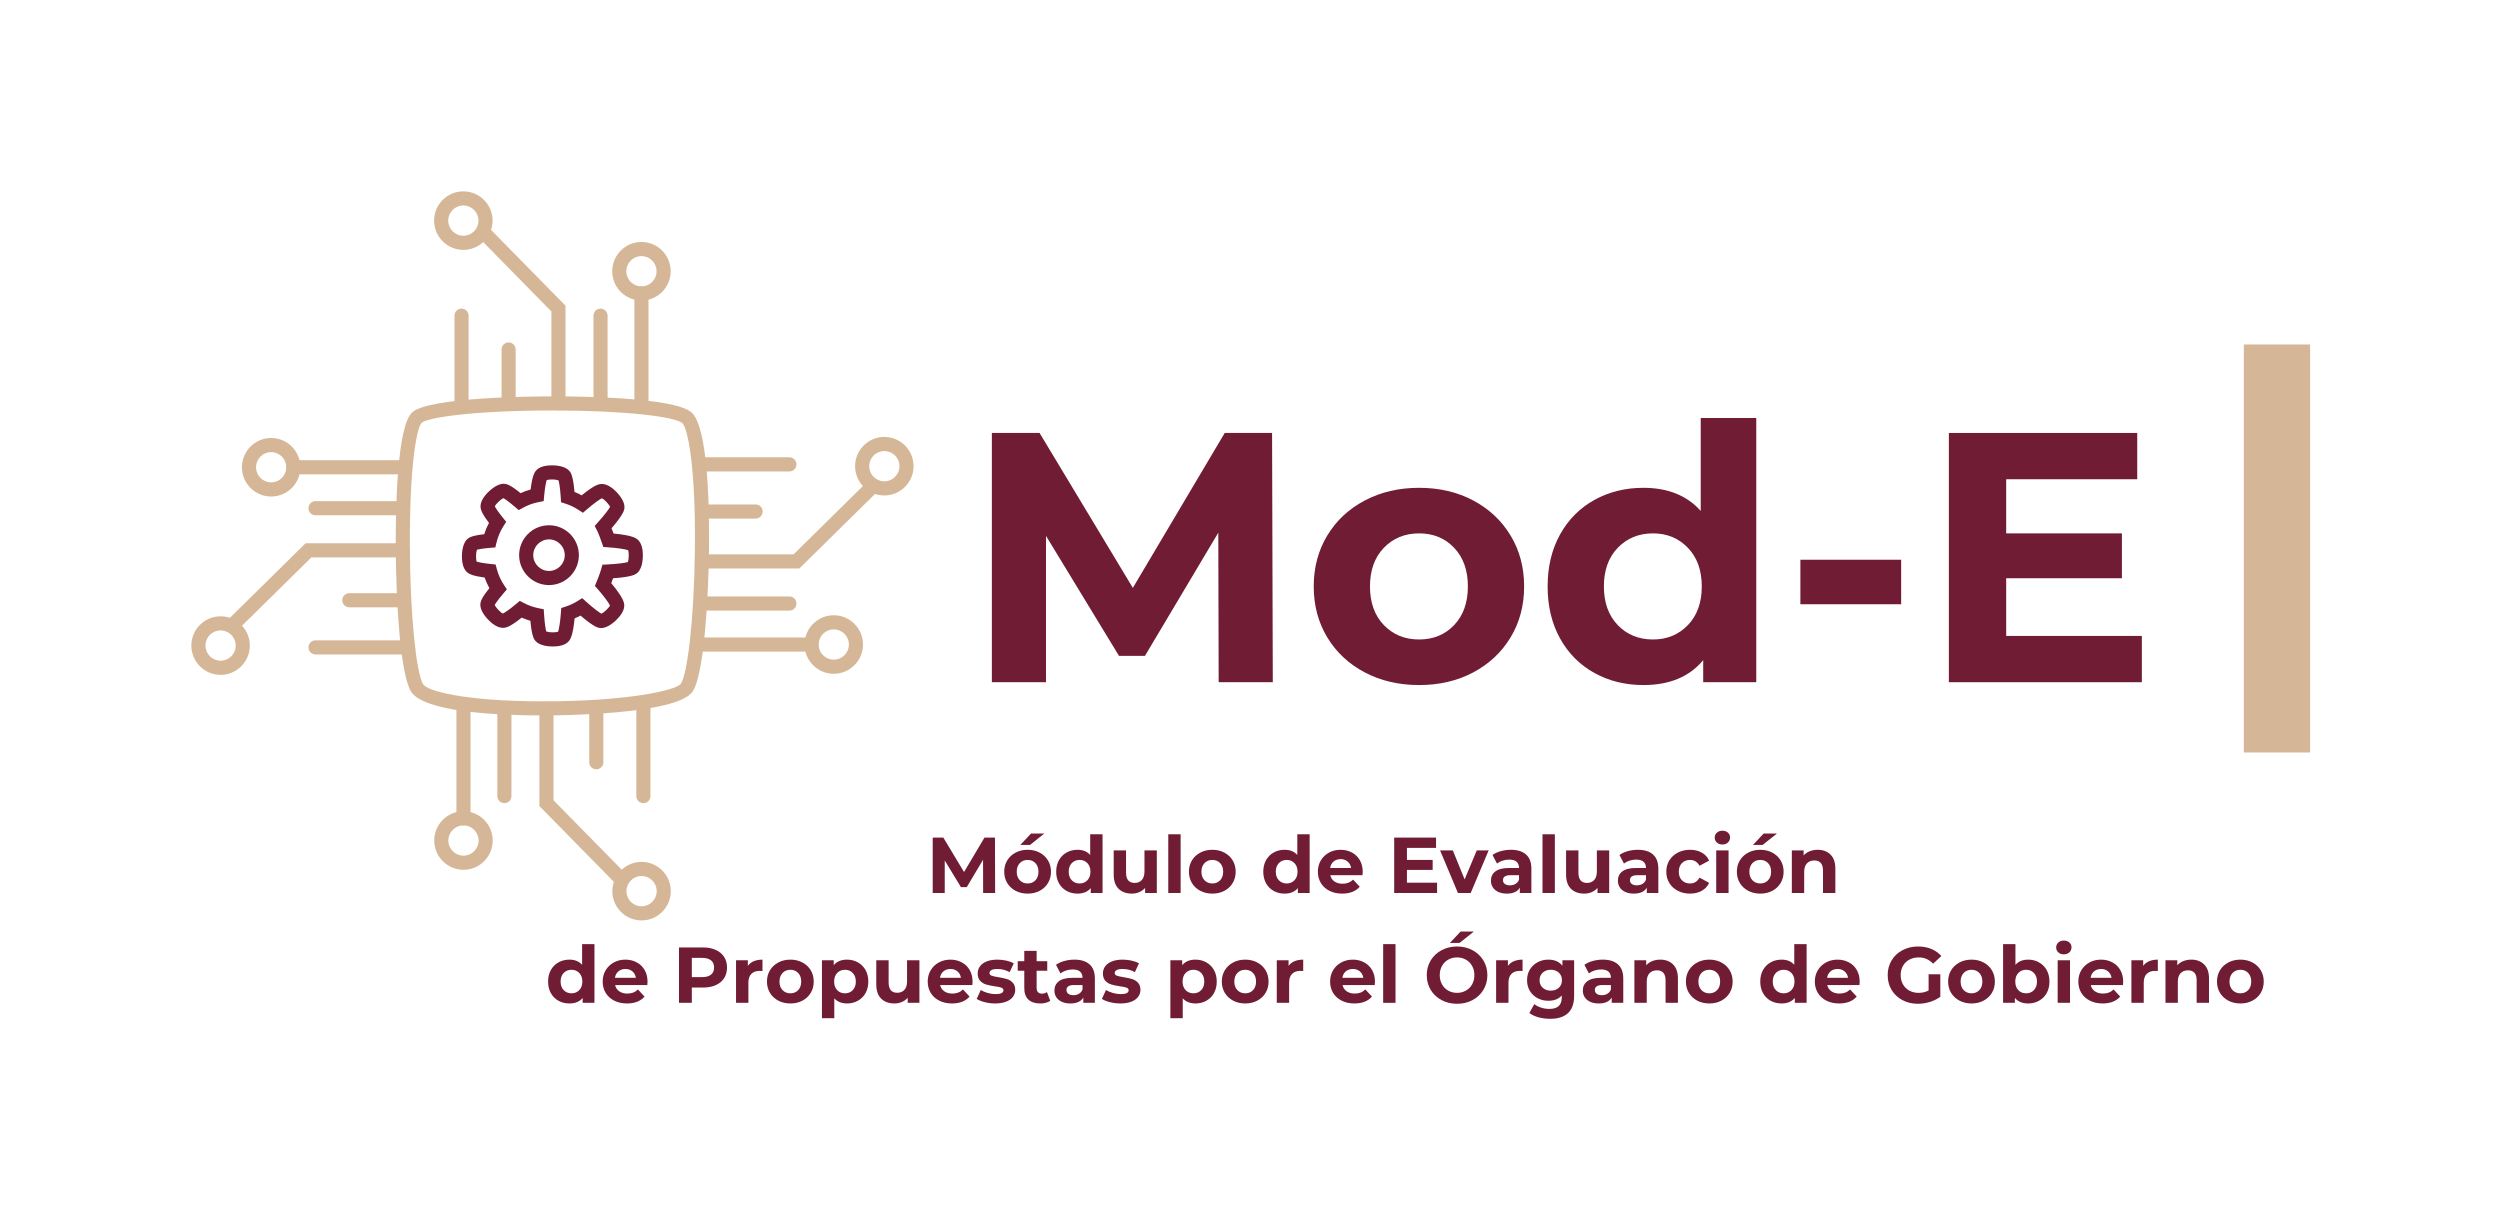<svg xmlns="http://www.w3.org/2000/svg" xmlns:xlink="http://www.w3.org/1999/xlink" width="1320" zoomAndPan="magnify" viewBox="0 0 990 480" height="640" preserveAspectRatio="xMidYMid meet" version="1.0"><defs><g/><clipPath id="ffb6f5d7cc"><path d="M 338 173 L 361.895 173 L 361.895 197 L 338 197 Z M 338 173 " clip-rule="nonzero"/></clipPath><clipPath id="b52943fcb0"><path d="M 171 75.723 L 196 75.723 L 196 99 L 171 99 Z M 171 75.723 " clip-rule="nonzero"/></clipPath><clipPath id="702493f44f"><path d="M 75.656 244 L 99 244 L 99 268 L 75.656 268 Z M 75.656 244 " clip-rule="nonzero"/></clipPath><clipPath id="98f2c3aa76"><path d="M 242 341 L 266 341 L 266 364.422 L 242 364.422 Z M 242 341 " clip-rule="nonzero"/></clipPath><clipPath id="6fb71e5467"><path d="M 888.559 136.398 L 914.805 136.398 L 914.805 297.973 L 888.559 297.973 Z M 888.559 136.398 " clip-rule="nonzero"/></clipPath></defs><path fill="#d5b797" d="M 215.316 283.324 C 197.746 283.324 167.547 282.078 162.695 273.727 C 158.488 266.48 156.844 238.711 156.719 217.133 C 156.633 202.789 157.098 168.836 163.238 163.285 C 169.906 157.262 210.961 156.957 219.125 156.957 C 230.176 156.957 266.781 157.406 273.727 163.215 C 280.34 168.746 280.973 199.918 280.758 218.012 C 280.551 235.559 278.949 267.078 274.234 273.91 C 267.914 283.062 220.68 283.324 215.316 283.324 Z M 219.125 162.555 C 186.891 162.555 169.23 165.41 166.984 167.438 C 165.07 169.238 162.105 184.344 162.309 217.215 C 162.465 242.977 164.711 266.059 167.527 270.91 C 169.059 273.547 183.387 277.727 215.316 277.727 C 247.18 277.727 267.66 273.586 269.637 270.727 C 272.094 267.164 274.836 246.445 275.172 217.941 C 275.559 184.59 272.293 169.305 270.145 167.508 C 267.27 165.109 248.41 162.555 219.125 162.555 Z M 219.125 162.555 " fill-opacity="1" fill-rule="nonzero"/><path fill="#d5b797" d="M 312.602 241.801 L 277.996 241.801 C 276.449 241.801 275.199 240.551 275.199 239.004 C 275.199 237.457 276.449 236.203 277.996 236.203 L 312.602 236.203 C 314.145 236.203 315.398 237.457 315.398 239.004 C 315.395 240.551 314.145 241.801 312.602 241.801 Z M 312.602 241.801 " fill-opacity="1" fill-rule="nonzero"/><path fill="#d5b797" d="M 312.602 186.688 L 277.996 186.688 C 276.449 186.688 275.199 185.434 275.199 183.887 C 275.199 182.344 276.449 181.09 277.996 181.09 L 312.602 181.09 C 314.145 181.09 315.398 182.344 315.398 183.887 C 315.395 185.434 314.145 186.688 312.602 186.688 Z M 312.602 186.688 " fill-opacity="1" fill-rule="nonzero"/><path fill="#d5b797" d="M 299.223 205.355 L 279.992 205.355 C 278.445 205.355 277.195 204.102 277.195 202.555 C 277.195 201.008 278.445 199.758 279.992 199.758 L 299.223 199.758 C 300.766 199.758 302.02 201.008 302.02 202.555 C 302.02 204.102 300.766 205.355 299.223 205.355 Z M 299.223 205.355 " fill-opacity="1" fill-rule="nonzero"/><path fill="#d5b797" d="M 316.543 225.121 L 277.996 225.121 C 276.449 225.121 275.199 223.871 275.199 222.324 C 275.199 220.777 276.449 219.527 277.996 219.527 L 314.254 219.527 L 342.98 191.227 C 344.082 190.145 345.852 190.156 346.934 191.258 C 348.016 192.359 348 194.133 346.902 195.215 Z M 316.543 225.121 " fill-opacity="1" fill-rule="nonzero"/><path fill="#d5b797" d="M 321.387 258.027 L 277.996 258.027 C 276.449 258.027 275.199 256.777 275.199 255.23 C 275.199 253.684 276.449 252.43 277.996 252.43 L 321.387 252.43 C 322.93 252.43 324.18 253.684 324.18 255.23 C 324.18 256.777 322.93 258.027 321.387 258.027 Z M 321.387 258.027 " fill-opacity="1" fill-rule="nonzero"/><path fill="#d5b797" d="M 330.168 266.82 C 323.785 266.82 318.59 261.621 318.59 255.23 C 318.59 248.84 323.785 243.637 330.168 243.637 C 336.551 243.637 341.746 248.84 341.746 255.23 C 341.746 261.621 336.551 266.82 330.168 266.82 Z M 330.168 249.234 C 326.867 249.234 324.18 251.926 324.18 255.23 C 324.18 258.535 326.867 261.227 330.168 261.227 C 333.473 261.227 336.156 258.535 336.156 255.23 C 336.156 251.926 333.473 249.234 330.168 249.234 Z M 330.168 249.234 " fill-opacity="1" fill-rule="nonzero"/><g clip-path="url(#ffb6f5d7cc)"><path fill="#d5b797" d="M 350.195 196.203 C 343.812 196.203 338.617 191.004 338.617 184.609 C 338.617 178.219 343.812 173.02 350.195 173.02 C 356.578 173.02 361.773 178.219 361.773 184.609 C 361.773 191.004 356.582 196.203 350.195 196.203 Z M 350.195 178.617 C 346.895 178.617 344.207 181.305 344.207 184.613 C 344.207 187.918 346.895 190.609 350.195 190.609 C 353.5 190.609 356.184 187.918 356.184 184.613 C 356.184 181.305 353.5 178.617 350.195 178.617 Z M 350.195 178.617 " fill-opacity="1" fill-rule="nonzero"/></g><path fill="#d5b797" d="M 237.809 162.453 C 236.266 162.453 235.012 161.199 235.012 159.652 L 235.012 125.004 C 235.012 123.457 236.266 122.203 237.809 122.203 C 239.352 122.203 240.602 123.457 240.602 125.004 L 240.602 159.652 C 240.602 161.199 239.352 162.453 237.809 162.453 Z M 237.809 162.453 " fill-opacity="1" fill-rule="nonzero"/><path fill="#d5b797" d="M 182.762 162.453 C 181.219 162.453 179.969 161.199 179.969 159.652 L 179.969 125.004 C 179.969 123.457 181.219 122.203 182.762 122.203 C 184.305 122.203 185.559 123.457 185.559 125.004 L 185.559 159.652 C 185.559 161.199 184.305 162.453 182.762 162.453 Z M 182.762 162.453 " fill-opacity="1" fill-rule="nonzero"/><path fill="#d5b797" d="M 201.406 160.453 C 199.863 160.453 198.613 159.203 198.613 157.656 L 198.613 138.398 C 198.613 136.855 199.863 135.602 201.406 135.602 C 202.949 135.602 204.203 136.855 204.203 138.398 L 204.203 157.656 C 204.203 159.199 202.949 160.453 201.406 160.453 Z M 201.406 160.453 " fill-opacity="1" fill-rule="nonzero"/><path fill="#d5b797" d="M 221.152 162.453 C 219.605 162.453 218.355 161.199 218.355 159.652 L 218.355 123.352 L 190.094 94.586 C 189.012 93.484 189.023 91.715 190.125 90.629 C 191.227 89.547 192.996 89.559 194.078 90.66 L 223.945 121.059 L 223.945 159.652 C 223.945 161.199 222.695 162.453 221.152 162.453 Z M 221.152 162.453 " fill-opacity="1" fill-rule="nonzero"/><path fill="#d5b797" d="M 254.016 162.453 C 252.473 162.453 251.219 161.199 251.219 159.652 L 251.219 116.207 C 251.219 114.664 252.473 113.41 254.016 113.41 C 255.559 113.41 256.809 114.664 256.809 116.207 L 256.809 159.652 C 256.809 161.199 255.559 162.453 254.016 162.453 Z M 254.016 162.453 " fill-opacity="1" fill-rule="nonzero"/><path fill="#d5b797" d="M 254.016 119.008 C 247.629 119.008 242.438 113.809 242.438 107.418 C 242.438 101.023 247.629 95.824 254.016 95.824 C 260.398 95.824 265.594 101.023 265.594 107.418 C 265.594 113.809 260.398 119.008 254.016 119.008 Z M 254.016 101.418 C 250.711 101.418 248.027 104.109 248.027 107.418 C 248.027 110.723 250.711 113.414 254.016 113.414 C 257.316 113.414 260.004 110.723 260.004 107.418 C 260.004 104.109 257.316 101.418 254.016 101.418 Z M 254.016 101.418 " fill-opacity="1" fill-rule="nonzero"/><g clip-path="url(#b52943fcb0)"><path fill="#d5b797" d="M 183.484 98.957 C 177.102 98.957 171.906 93.754 171.906 87.363 C 171.906 80.973 177.102 75.773 183.484 75.773 C 189.867 75.773 195.062 80.973 195.062 87.363 C 195.062 93.754 189.867 98.957 183.484 98.957 Z M 183.484 81.367 C 180.184 81.367 177.496 84.059 177.496 87.363 C 177.496 90.668 180.184 93.359 183.484 93.359 C 186.785 93.359 189.473 90.668 189.473 87.363 C 189.473 84.059 186.785 81.367 183.484 81.367 Z M 183.484 81.367 " fill-opacity="1" fill-rule="nonzero"/></g><path fill="#d5b797" d="M 159.555 204.055 L 124.945 204.055 C 123.402 204.055 122.152 202.801 122.152 201.258 C 122.152 199.711 123.402 198.457 124.945 198.457 L 159.555 198.457 C 161.098 198.457 162.348 199.711 162.348 201.258 C 162.348 202.801 161.098 204.055 159.555 204.055 Z M 159.555 204.055 " fill-opacity="1" fill-rule="nonzero"/><path fill="#d5b797" d="M 159.555 259.168 L 124.945 259.168 C 123.402 259.168 122.152 257.918 122.152 256.371 C 122.152 254.824 123.402 253.57 124.945 253.57 L 159.555 253.57 C 161.098 253.57 162.348 254.824 162.348 256.371 C 162.348 257.918 161.098 259.168 159.555 259.168 Z M 159.555 259.168 " fill-opacity="1" fill-rule="nonzero"/><path fill="#d5b797" d="M 157.559 240.5 L 138.324 240.5 C 136.781 240.5 135.531 239.25 135.531 237.703 C 135.531 236.156 136.781 234.906 138.324 234.906 L 157.559 234.906 C 159.102 234.906 160.352 236.156 160.352 237.703 C 160.352 239.25 159.102 240.5 157.559 240.5 Z M 157.559 240.5 " fill-opacity="1" fill-rule="nonzero"/><path fill="#d5b797" d="M 92.609 249.836 C 91.887 249.836 91.164 249.555 90.613 249 C 89.531 247.898 89.547 246.125 90.648 245.043 L 121.008 215.137 L 159.555 215.137 C 161.098 215.137 162.348 216.391 162.348 217.934 C 162.348 219.48 161.098 220.734 159.555 220.734 L 123.297 220.734 L 94.566 249.031 C 94.023 249.566 93.316 249.836 92.609 249.836 Z M 92.609 249.836 " fill-opacity="1" fill-rule="nonzero"/><path fill="#d5b797" d="M 159.555 187.828 L 116.164 187.828 C 114.621 187.828 113.367 186.574 113.367 185.031 C 113.367 183.484 114.621 182.23 116.164 182.23 L 159.555 182.23 C 161.098 182.23 162.348 183.484 162.348 185.031 C 162.348 186.574 161.098 187.828 159.555 187.828 Z M 159.555 187.828 " fill-opacity="1" fill-rule="nonzero"/><path fill="#d5b797" d="M 107.379 196.625 C 100.996 196.625 95.801 191.422 95.801 185.031 C 95.801 178.641 100.996 173.438 107.379 173.438 C 113.762 173.438 118.957 178.641 118.957 185.031 C 118.957 191.422 113.762 196.625 107.379 196.625 Z M 107.379 179.035 C 104.078 179.035 101.391 181.723 101.391 185.031 C 101.391 188.336 104.078 191.027 107.379 191.027 C 110.68 191.027 113.367 188.336 113.367 185.031 C 113.367 181.723 110.68 179.035 107.379 179.035 Z M 107.379 179.035 " fill-opacity="1" fill-rule="nonzero"/><g clip-path="url(#702493f44f)"><path fill="#d5b797" d="M 87.352 267.242 C 80.969 267.242 75.773 262.039 75.773 255.648 C 75.773 249.258 80.969 244.055 87.352 244.055 C 93.734 244.055 98.93 249.258 98.93 255.648 C 98.93 262.039 93.734 267.242 87.352 267.242 Z M 87.352 249.652 C 84.051 249.652 81.363 252.344 81.363 255.648 C 81.363 258.957 84.051 261.645 87.352 261.645 C 90.652 261.645 93.34 258.957 93.34 255.648 C 93.34 252.344 90.656 249.652 87.352 249.652 Z M 87.352 249.652 " fill-opacity="1" fill-rule="nonzero"/></g><path fill="#d5b797" d="M 199.738 318.055 C 198.195 318.055 196.945 316.801 196.945 315.254 L 196.945 280.605 C 196.945 279.059 198.195 277.805 199.738 277.805 C 201.285 277.805 202.535 279.059 202.535 280.605 L 202.535 315.254 C 202.535 316.801 201.281 318.055 199.738 318.055 Z M 199.738 318.055 " fill-opacity="1" fill-rule="nonzero"/><path fill="#d5b797" d="M 254.785 318.055 C 253.242 318.055 251.988 316.801 251.988 315.254 L 251.988 280.605 C 251.988 279.059 253.242 277.805 254.785 277.805 C 256.328 277.805 257.578 279.059 257.578 280.605 L 257.578 315.254 C 257.582 316.801 256.328 318.055 254.785 318.055 Z M 254.785 318.055 " fill-opacity="1" fill-rule="nonzero"/><path fill="#d5b797" d="M 236.141 304.656 C 234.598 304.656 233.348 303.406 233.348 301.859 L 233.348 282.602 C 233.348 281.059 234.598 279.805 236.141 279.805 C 237.684 279.805 238.938 281.059 238.938 282.602 L 238.938 301.859 C 238.938 303.402 237.684 304.656 236.141 304.656 Z M 236.141 304.656 " fill-opacity="1" fill-rule="nonzero"/><path fill="#d5b797" d="M 245.465 350.434 C 244.742 350.434 244.02 350.152 243.473 349.598 L 213.602 319.199 L 213.602 280.605 C 213.602 279.059 214.852 277.809 216.398 277.809 C 217.941 277.809 219.191 279.059 219.191 280.605 L 219.191 316.91 L 247.457 345.672 C 248.539 346.773 248.523 348.547 247.422 349.629 C 246.879 350.164 246.172 350.434 245.465 350.434 Z M 245.465 350.434 " fill-opacity="1" fill-rule="nonzero"/><path fill="#d5b797" d="M 183.535 326.848 C 181.988 326.848 180.738 325.598 180.738 324.051 L 180.738 280.605 C 180.738 279.059 181.988 277.805 183.535 277.805 C 185.078 277.805 186.328 279.059 186.328 280.605 L 186.328 324.051 C 186.328 325.598 185.078 326.848 183.535 326.848 Z M 183.535 326.848 " fill-opacity="1" fill-rule="nonzero"/><path fill="#d5b797" d="M 183.535 344.438 C 177.148 344.438 171.953 339.234 171.953 332.844 C 171.953 326.453 177.148 321.254 183.535 321.254 C 189.918 321.254 195.109 326.453 195.109 332.844 C 195.113 339.234 189.918 344.438 183.535 344.438 Z M 183.535 326.848 C 180.23 326.848 177.547 329.539 177.547 332.844 C 177.547 336.152 180.23 338.84 183.535 338.84 C 186.836 338.84 189.523 336.152 189.523 332.844 C 189.523 329.539 186.836 326.848 183.535 326.848 Z M 183.535 326.848 " fill-opacity="1" fill-rule="nonzero"/><g clip-path="url(#98f2c3aa76)"><path fill="#d5b797" d="M 254.062 364.488 C 247.68 364.488 242.488 359.289 242.488 352.898 C 242.488 346.508 247.68 341.305 254.062 341.305 C 260.449 341.305 265.641 346.508 265.641 352.898 C 265.641 359.289 260.449 364.488 254.062 364.488 Z M 254.062 346.902 C 250.762 346.902 248.074 349.59 248.074 352.898 C 248.074 356.203 250.762 358.895 254.062 358.895 C 257.367 358.895 260.051 356.203 260.051 352.898 C 260.055 349.59 257.367 346.902 254.062 346.902 Z M 254.062 346.902 " fill-opacity="1" fill-rule="nonzero"/></g><path fill="#701c35" d="M 217.406 231.691 C 210.883 231.691 205.574 226.375 205.574 219.844 C 205.574 213.312 210.883 208 217.406 208 C 223.93 208 229.234 213.312 229.234 219.844 C 229.234 226.375 223.93 231.691 217.406 231.691 Z M 217.406 213.598 C 213.965 213.598 211.164 216.402 211.164 219.844 C 211.164 223.289 213.965 226.094 217.406 226.094 C 220.848 226.094 223.645 223.289 223.645 219.844 C 223.645 216.398 220.848 213.598 217.406 213.598 Z M 217.406 213.598 " fill-opacity="1" fill-rule="nonzero"/><path fill="#701c35" d="M 218.973 256.008 C 217.461 256.008 213.766 255.797 212.055 253.836 C 211.535 253.238 210.605 252.172 210.035 245.828 C 208.863 245.492 207.711 245.078 206.59 244.586 C 202.059 248.203 200.543 248.461 199.863 248.574 C 199.633 248.613 199.395 248.633 199.156 248.633 C 196.703 248.633 194.359 246.516 193.18 245.25 C 192.004 243.996 190.062 241.543 190.219 239.23 C 190.285 238.219 190.648 236.812 193.801 232.918 C 193.055 231.57 192.426 230.16 191.918 228.699 C 187.586 228.141 186.105 227.441 185.312 226.879 C 183.879 225.859 183.082 223.938 182.945 221.172 C 182.895 220.234 182.781 215.461 185.094 213.441 C 185.832 212.793 187.035 212.074 191.734 211.555 C 192.23 210.008 192.867 208.512 193.637 207.078 C 191.051 203.699 190.508 202.184 190.348 201.234 C 190.074 199.613 190.754 197.816 192.371 195.902 C 193.73 194.289 196.738 191.566 199.406 191.566 C 199.5 191.566 199.594 191.57 199.684 191.574 C 200.707 191.645 202.137 192.02 206.148 195.297 C 207.438 194.707 208.766 194.219 210.129 193.836 C 210.777 188.418 211.633 187.211 212.02 186.664 C 213.422 184.688 216.332 184.273 218.523 184.273 C 220.035 184.273 223.73 184.484 225.441 186.445 C 225.973 187.055 226.926 188.148 227.492 194.797 C 228.465 195.191 229.418 195.645 230.34 196.148 C 235.293 192.102 236.965 191.82 237.633 191.707 C 237.863 191.668 238.102 191.645 238.34 191.645 C 240.793 191.645 243.137 193.766 244.316 195.027 C 245.492 196.285 247.438 198.738 247.281 201.051 C 247.227 201.855 247.113 203.473 242.164 209.195 C 242.461 209.91 242.742 210.645 242.977 211.285 C 246.211 211.566 250.438 212.16 252.184 213.402 C 253.617 214.422 254.414 216.344 254.555 219.109 C 254.602 220.047 254.719 224.82 252.406 226.84 C 251.785 227.383 250.539 228.469 242.777 228.996 C 242.535 229.68 242.281 230.359 242.055 230.938 C 244.156 233.434 246.789 236.906 247.148 239.047 C 247.426 240.668 246.746 242.465 245.125 244.379 C 243.77 245.992 240.758 248.715 238.09 248.715 C 237.996 248.715 237.902 248.711 237.816 248.707 C 237.023 248.652 235.445 248.543 229.902 243.777 C 229.133 244.18 228.344 244.547 227.543 244.871 C 226.898 251.613 225.844 253.102 225.477 253.617 C 224.074 255.594 221.168 256.008 218.973 256.008 Z M 216.316 250.062 C 216.809 250.223 217.777 250.414 218.973 250.414 C 220.02 250.414 220.691 250.27 221.012 250.164 C 221.348 249.242 221.84 246.445 222.117 242.652 L 222.258 240.781 L 224.039 240.199 C 225.695 239.66 227.281 238.914 228.762 237.984 L 230.543 236.859 L 232.113 238.27 C 235.242 241.078 237.301 242.559 238.172 243.027 C 239.238 242.52 241.109 240.734 241.559 239.777 C 241.074 238.711 238.93 235.816 236.734 233.332 L 235.578 232.02 L 236.25 230.402 C 236.262 230.371 237.52 227.34 238.012 225.57 L 238.551 223.621 L 240.566 223.52 C 244.574 223.324 247.539 222.91 248.648 222.574 C 249.043 221.461 249.105 218.871 248.75 217.879 C 247.648 217.469 244.09 216.938 240.785 216.734 L 238.91 216.617 L 238.309 214.84 C 237.996 213.922 237.051 211.266 236.391 209.992 L 235.496 208.273 L 236.789 206.832 C 239.637 203.66 241.133 201.574 241.605 200.691 C 241.102 199.625 239.32 197.754 238.367 197.305 C 237.609 197.66 235.559 199.012 232.43 201.695 L 230.836 203.059 L 229.082 201.91 C 227.492 200.871 225.777 200.051 223.98 199.469 L 222.172 198.883 L 222.051 196.984 C 221.801 193.094 221.422 191.031 221.18 190.219 C 220.691 190.059 219.723 189.867 218.523 189.867 C 217.484 189.867 216.812 190.008 216.492 190.113 C 216.262 190.766 215.824 192.668 215.484 196.352 L 215.293 198.438 L 213.242 198.84 C 211.094 199.266 209.031 200.016 207.113 201.074 L 205.418 202.008 L 203.945 200.746 C 201.215 198.402 199.871 197.551 199.324 197.258 C 198.258 197.766 196.406 199.531 195.949 200.488 C 196.168 200.945 196.906 202.27 199.184 205.07 L 200.461 206.641 L 199.375 208.344 C 198.098 210.34 197.176 212.52 196.625 214.812 L 196.152 216.777 L 194.137 216.941 C 190.867 217.215 189.422 217.543 188.855 217.711 C 188.461 218.828 188.398 221.398 188.754 222.395 C 189.352 222.605 191.059 223.012 194.34 223.344 L 196.258 223.539 L 196.758 225.402 C 197.348 227.617 198.293 229.715 199.562 231.637 L 200.723 233.395 L 199.352 235 C 197.035 237.711 196.191 239.047 195.898 239.594 C 196.406 240.66 198.18 242.523 199.133 242.977 C 199.762 242.676 201.461 241.613 204.41 239.148 L 205.844 237.945 L 207.5 238.816 C 209.305 239.766 211.23 240.445 213.215 240.84 L 215.316 241.258 L 215.457 243.402 C 215.707 247.227 216.082 249.254 216.316 250.062 Z M 216.316 250.062 " fill-opacity="1" fill-rule="nonzero"/><g fill="#701c35" fill-opacity="1"><g transform="translate(381.073, 270.156)"><g><path d="M 101.516 0 L 101.375 -59.219 L 72.328 -10.438 L 62.047 -10.438 L 33.141 -57.953 L 33.141 0 L 11.703 0 L 11.703 -98.703 L 30.594 -98.703 L 67.531 -37.359 L 103.922 -98.703 L 122.672 -98.703 L 122.953 0 Z M 101.516 0 "/></g></g></g><g fill="#701c35" fill-opacity="1"><g transform="translate(515.716, 270.156)"><g><path d="M 46.25 1.125 C 38.258 1.125 31.094 -0.539 24.75 -3.875 C 18.406 -7.219 13.445 -11.848 9.875 -17.766 C 6.301 -23.691 4.516 -30.41 4.516 -37.922 C 4.516 -45.441 6.301 -52.16 9.875 -58.078 C 13.445 -64.004 18.406 -68.633 24.75 -71.969 C 31.094 -75.312 38.258 -76.984 46.25 -76.984 C 54.238 -76.984 61.379 -75.312 67.672 -71.969 C 73.973 -68.633 78.91 -64.004 82.484 -58.078 C 86.055 -52.16 87.844 -45.441 87.844 -37.922 C 87.844 -30.41 86.055 -23.691 82.484 -17.766 C 78.91 -11.848 73.973 -7.219 67.672 -3.875 C 61.379 -0.539 54.238 1.125 46.25 1.125 Z M 46.25 -16.922 C 51.883 -16.922 56.508 -18.82 60.125 -22.625 C 63.75 -26.438 65.562 -31.535 65.562 -37.922 C 65.562 -44.316 63.75 -49.414 60.125 -53.219 C 56.508 -57.031 51.883 -58.938 46.25 -58.938 C 40.602 -58.938 35.945 -57.031 32.281 -53.219 C 28.625 -49.414 26.797 -44.316 26.797 -37.922 C 26.797 -31.535 28.625 -26.438 32.281 -22.625 C 35.945 -18.82 40.602 -16.922 46.25 -16.922 Z M 46.25 -16.922 "/></g></g></g><g fill="#701c35" fill-opacity="1"><g transform="translate(608.062, 270.156)"><g><path d="M 87.422 -104.625 L 87.422 0 L 66.406 0 L 66.406 -8.734 C 60.957 -2.16 53.062 1.125 42.719 1.125 C 35.57 1.125 29.109 -0.469 23.328 -3.656 C 17.547 -6.852 13.008 -11.41 9.719 -17.328 C 6.438 -23.254 4.797 -30.117 4.797 -37.922 C 4.797 -45.723 6.438 -52.582 9.719 -58.5 C 13.008 -64.426 17.547 -68.988 23.328 -72.188 C 29.109 -75.383 35.57 -76.984 42.719 -76.984 C 52.406 -76.984 59.973 -73.93 65.422 -67.828 L 65.422 -104.625 Z M 46.531 -16.922 C 52.07 -16.922 56.676 -18.82 60.344 -22.625 C 64.008 -26.438 65.844 -31.535 65.844 -37.922 C 65.844 -44.316 64.008 -49.414 60.344 -53.219 C 56.676 -57.031 52.07 -58.938 46.531 -58.938 C 40.883 -58.938 36.227 -57.031 32.562 -53.219 C 28.906 -49.414 27.078 -44.316 27.078 -37.922 C 27.078 -31.535 28.906 -26.438 32.562 -22.625 C 36.227 -18.82 40.883 -16.922 46.531 -16.922 Z M 46.531 -16.922 "/></g></g></g><g fill="#701c35" fill-opacity="1"><g transform="translate(705.625, 270.156)"><g><path d="M 7.328 -48.5 L 47.234 -48.5 L 47.234 -30.875 L 7.328 -30.875 Z M 7.328 -48.5 "/></g></g></g><g fill="#701c35" fill-opacity="1"><g transform="translate(760.046, 270.156)"><g><path d="M 88.125 -18.328 L 88.125 0 L 11.703 0 L 11.703 -98.703 L 86.297 -98.703 L 86.297 -80.375 L 34.406 -80.375 L 34.406 -58.938 L 80.234 -58.938 L 80.234 -41.172 L 34.406 -41.172 L 34.406 -18.328 Z M 88.125 -18.328 "/></g></g></g><g clip-path="url(#6fb71e5467)"><path fill="#d5b797" d="M 888.559 136.402 L 914.805 136.402 L 914.805 297.969 L 888.559 297.969 L 888.559 136.402 " fill-opacity="1" fill-rule="nonzero"/></g><g fill="#701c35" fill-opacity="1"><g transform="translate(366.758, 353.622)"><g><path d="M 22.562 0 L 22.531 -13.156 L 16.078 -2.312 L 13.781 -2.312 L 7.359 -12.875 L 7.359 0 L 2.594 0 L 2.594 -21.938 L 6.797 -21.938 L 15 -8.297 L 23.094 -21.938 L 27.25 -21.938 L 27.312 0 Z M 22.562 0 "/></g></g></g><g fill="#701c35" fill-opacity="1"><g transform="translate(396.673, 353.622)"><g><path d="M 10.281 0.25 C 8.5 0.25 6.906 -0.117 5.5 -0.859 C 4.094 -1.598 2.988 -2.625 2.188 -3.938 C 1.395 -5.258 1 -6.754 1 -8.422 C 1 -10.098 1.395 -11.594 2.188 -12.906 C 2.988 -14.219 4.094 -15.242 5.5 -15.984 C 6.906 -16.734 8.5 -17.109 10.281 -17.109 C 12.051 -17.109 13.633 -16.734 15.031 -15.984 C 16.438 -15.242 17.535 -14.219 18.328 -12.906 C 19.117 -11.594 19.516 -10.098 19.516 -8.422 C 19.516 -6.754 19.117 -5.258 18.328 -3.938 C 17.535 -2.625 16.438 -1.598 15.031 -0.859 C 13.633 -0.117 12.051 0.25 10.281 0.25 Z M 10.281 -3.766 C 11.531 -3.766 12.555 -4.188 13.359 -5.031 C 14.16 -5.875 14.562 -7.004 14.562 -8.422 C 14.562 -9.848 14.16 -10.984 13.359 -11.828 C 12.555 -12.672 11.531 -13.094 10.281 -13.094 C 9.02 -13.094 7.984 -12.672 7.172 -11.828 C 6.359 -10.984 5.953 -9.848 5.953 -8.422 C 5.953 -7.004 6.359 -5.875 7.172 -5.031 C 7.984 -4.188 9.02 -3.766 10.281 -3.766 Z M 11.594 -23.531 L 16.859 -23.531 L 11.188 -19.016 L 7.359 -19.016 Z M 11.594 -23.531 "/></g></g></g><g fill="#701c35" fill-opacity="1"><g transform="translate(417.19, 353.622)"><g><path d="M 19.422 -23.25 L 19.422 0 L 14.75 0 L 14.75 -1.938 C 13.539 -0.477 11.789 0.25 9.5 0.25 C 7.906 0.25 6.469 -0.102 5.188 -0.812 C 3.906 -1.52 2.895 -2.531 2.156 -3.844 C 1.426 -5.164 1.062 -6.691 1.062 -8.422 C 1.062 -10.16 1.426 -11.688 2.156 -13 C 2.895 -14.312 3.906 -15.32 5.188 -16.031 C 6.469 -16.75 7.906 -17.109 9.5 -17.109 C 11.645 -17.109 13.32 -16.426 14.531 -15.062 L 14.531 -23.25 Z M 10.344 -3.766 C 11.57 -3.766 12.594 -4.188 13.406 -5.031 C 14.219 -5.875 14.625 -7.004 14.625 -8.422 C 14.625 -9.848 14.219 -10.984 13.406 -11.828 C 12.594 -12.672 11.57 -13.094 10.344 -13.094 C 9.082 -13.094 8.047 -12.672 7.234 -11.828 C 6.422 -10.984 6.016 -9.848 6.016 -8.422 C 6.016 -7.004 6.422 -5.875 7.234 -5.031 C 8.047 -4.188 9.082 -3.766 10.344 -3.766 Z M 10.344 -3.766 "/></g></g></g><g fill="#701c35" fill-opacity="1"><g transform="translate(438.866, 353.622)"><g><path d="M 19.234 -16.859 L 19.234 0 L 14.594 0 L 14.594 -2 C 13.945 -1.27 13.176 -0.711 12.281 -0.328 C 11.383 0.055 10.41 0.25 9.359 0.25 C 7.148 0.25 5.395 -0.383 4.094 -1.656 C 2.801 -2.938 2.156 -4.828 2.156 -7.328 L 2.156 -16.859 L 7.047 -16.859 L 7.047 -8.047 C 7.047 -5.336 8.188 -3.984 10.469 -3.984 C 11.633 -3.984 12.57 -4.363 13.281 -5.125 C 13.988 -5.883 14.344 -7.016 14.344 -8.516 L 14.344 -16.859 Z M 19.234 -16.859 "/></g></g></g><g fill="#701c35" fill-opacity="1"><g transform="translate(460.386, 353.622)"><g><path d="M 2.25 -23.25 L 7.141 -23.25 L 7.141 0 L 2.25 0 Z M 2.25 -23.25 "/></g></g></g><g fill="#701c35" fill-opacity="1"><g transform="translate(469.815, 353.622)"><g><path d="M 10.281 0.25 C 8.5 0.25 6.906 -0.117 5.5 -0.859 C 4.094 -1.598 2.988 -2.625 2.188 -3.938 C 1.395 -5.258 1 -6.754 1 -8.422 C 1 -10.098 1.395 -11.594 2.188 -12.906 C 2.988 -14.219 4.094 -15.242 5.5 -15.984 C 6.906 -16.734 8.5 -17.109 10.281 -17.109 C 12.051 -17.109 13.633 -16.734 15.031 -15.984 C 16.438 -15.242 17.535 -14.219 18.328 -12.906 C 19.117 -11.594 19.516 -10.098 19.516 -8.422 C 19.516 -6.754 19.117 -5.258 18.328 -3.938 C 17.535 -2.625 16.438 -1.598 15.031 -0.859 C 13.633 -0.117 12.051 0.25 10.281 0.25 Z M 10.281 -3.766 C 11.531 -3.766 12.555 -4.188 13.359 -5.031 C 14.16 -5.875 14.562 -7.004 14.562 -8.422 C 14.562 -9.848 14.16 -10.984 13.359 -11.828 C 12.555 -12.672 11.531 -13.094 10.281 -13.094 C 9.02 -13.094 7.984 -12.672 7.172 -11.828 C 6.359 -10.984 5.953 -9.848 5.953 -8.422 C 5.953 -7.004 6.359 -5.875 7.172 -5.031 C 7.984 -4.188 9.02 -3.766 10.281 -3.766 Z M 10.281 -3.766 "/></g></g></g><g fill="#701c35" fill-opacity="1"><g transform="translate(490.332, 353.622)"><g/></g></g><g fill="#701c35" fill-opacity="1"><g transform="translate(499.197, 353.622)"><g><path d="M 19.422 -23.25 L 19.422 0 L 14.75 0 L 14.75 -1.938 C 13.539 -0.477 11.789 0.25 9.5 0.25 C 7.906 0.25 6.469 -0.102 5.188 -0.812 C 3.906 -1.52 2.895 -2.531 2.156 -3.844 C 1.426 -5.164 1.062 -6.691 1.062 -8.422 C 1.062 -10.16 1.426 -11.688 2.156 -13 C 2.895 -14.312 3.906 -15.32 5.188 -16.031 C 6.469 -16.75 7.906 -17.109 9.5 -17.109 C 11.645 -17.109 13.32 -16.426 14.531 -15.062 L 14.531 -23.25 Z M 10.344 -3.766 C 11.57 -3.766 12.594 -4.188 13.406 -5.031 C 14.219 -5.875 14.625 -7.004 14.625 -8.422 C 14.625 -9.848 14.219 -10.984 13.406 -11.828 C 12.594 -12.672 11.57 -13.094 10.344 -13.094 C 9.082 -13.094 8.047 -12.672 7.234 -11.828 C 6.422 -10.984 6.016 -9.848 6.016 -8.422 C 6.016 -7.004 6.422 -5.875 7.234 -5.031 C 8.047 -4.188 9.082 -3.766 10.344 -3.766 Z M 10.344 -3.766 "/></g></g></g><g fill="#701c35" fill-opacity="1"><g transform="translate(520.873, 353.622)"><g><path d="M 18.766 -8.359 C 18.766 -8.297 18.734 -7.859 18.672 -7.047 L 5.922 -7.047 C 6.148 -6.004 6.691 -5.18 7.547 -4.578 C 8.398 -3.973 9.469 -3.672 10.75 -3.672 C 11.625 -3.672 12.398 -3.801 13.078 -4.062 C 13.754 -4.32 14.383 -4.734 14.969 -5.297 L 17.578 -2.469 C 15.984 -0.656 13.664 0.25 10.625 0.25 C 8.719 0.25 7.035 -0.117 5.578 -0.859 C 4.117 -1.598 2.988 -2.625 2.188 -3.938 C 1.395 -5.258 1 -6.754 1 -8.422 C 1 -10.078 1.391 -11.566 2.172 -12.891 C 2.961 -14.211 4.039 -15.242 5.406 -15.984 C 6.77 -16.734 8.301 -17.109 10 -17.109 C 11.645 -17.109 13.133 -16.75 14.469 -16.031 C 15.812 -15.32 16.863 -14.305 17.625 -12.984 C 18.383 -11.66 18.766 -10.117 18.766 -8.359 Z M 10.031 -13.406 C 8.914 -13.406 7.984 -13.094 7.234 -12.469 C 6.484 -11.844 6.023 -10.988 5.859 -9.906 L 14.156 -9.906 C 13.988 -10.969 13.531 -11.816 12.781 -12.453 C 12.031 -13.086 11.113 -13.406 10.031 -13.406 Z M 10.031 -13.406 "/></g></g></g><g fill="#701c35" fill-opacity="1"><g transform="translate(540.639, 353.622)"><g/></g></g><g fill="#701c35" fill-opacity="1"><g transform="translate(549.504, 353.622)"><g><path d="M 19.578 -4.078 L 19.578 0 L 2.594 0 L 2.594 -21.938 L 19.172 -21.938 L 19.172 -17.859 L 7.641 -17.859 L 7.641 -13.094 L 17.828 -13.094 L 17.828 -9.141 L 7.641 -9.141 L 7.641 -4.078 Z M 19.578 -4.078 "/></g></g></g><g fill="#701c35" fill-opacity="1"><g transform="translate(570.522, 353.622)"><g><path d="M 18.984 -16.859 L 11.875 0 L 6.828 0 L -0.25 -16.859 L 4.797 -16.859 L 9.469 -5.391 L 14.281 -16.859 Z M 18.984 -16.859 "/></g></g></g><g fill="#701c35" fill-opacity="1"><g transform="translate(589.254, 353.622)"><g><path d="M 9.047 -17.109 C 11.66 -17.109 13.664 -16.484 15.062 -15.234 C 16.469 -13.992 17.172 -12.125 17.172 -9.625 L 17.172 0 L 12.594 0 L 12.594 -2.094 C 11.676 -0.531 9.961 0.25 7.453 0.25 C 6.16 0.25 5.035 0.031 4.078 -0.406 C 3.129 -0.844 2.406 -1.445 1.906 -2.219 C 1.406 -3 1.156 -3.879 1.156 -4.859 C 1.156 -6.422 1.742 -7.648 2.922 -8.547 C 4.109 -9.453 5.93 -9.906 8.391 -9.906 L 12.281 -9.906 C 12.281 -10.969 11.957 -11.785 11.312 -12.359 C 10.664 -12.93 9.691 -13.219 8.391 -13.219 C 7.492 -13.219 6.613 -13.078 5.75 -12.797 C 4.883 -12.516 4.148 -12.133 3.547 -11.656 L 1.781 -15.062 C 2.707 -15.719 3.812 -16.223 5.094 -16.578 C 6.375 -16.93 7.691 -17.109 9.047 -17.109 Z M 8.672 -3.031 C 9.516 -3.031 10.258 -3.223 10.906 -3.609 C 11.551 -4.004 12.008 -4.578 12.281 -5.328 L 12.281 -7.047 L 8.922 -7.047 C 6.922 -7.047 5.922 -6.391 5.922 -5.078 C 5.922 -4.453 6.164 -3.953 6.656 -3.578 C 7.145 -3.211 7.816 -3.031 8.672 -3.031 Z M 8.672 -3.031 "/></g></g></g><g fill="#701c35" fill-opacity="1"><g transform="translate(608.581, 353.622)"><g><path d="M 2.25 -23.25 L 7.141 -23.25 L 7.141 0 L 2.25 0 Z M 2.25 -23.25 "/></g></g></g><g fill="#701c35" fill-opacity="1"><g transform="translate(618.01, 353.622)"><g><path d="M 19.234 -16.859 L 19.234 0 L 14.594 0 L 14.594 -2 C 13.945 -1.27 13.176 -0.711 12.281 -0.328 C 11.383 0.055 10.41 0.25 9.359 0.25 C 7.148 0.25 5.395 -0.383 4.094 -1.656 C 2.801 -2.938 2.156 -4.828 2.156 -7.328 L 2.156 -16.859 L 7.047 -16.859 L 7.047 -8.047 C 7.047 -5.336 8.188 -3.984 10.469 -3.984 C 11.633 -3.984 12.57 -4.363 13.281 -5.125 C 13.988 -5.883 14.344 -7.016 14.344 -8.516 L 14.344 -16.859 Z M 19.234 -16.859 "/></g></g></g><g fill="#701c35" fill-opacity="1"><g transform="translate(639.53, 353.622)"><g><path d="M 9.047 -17.109 C 11.66 -17.109 13.664 -16.484 15.062 -15.234 C 16.469 -13.992 17.172 -12.125 17.172 -9.625 L 17.172 0 L 12.594 0 L 12.594 -2.094 C 11.676 -0.531 9.961 0.25 7.453 0.25 C 6.16 0.25 5.035 0.031 4.078 -0.406 C 3.129 -0.844 2.406 -1.445 1.906 -2.219 C 1.406 -3 1.156 -3.879 1.156 -4.859 C 1.156 -6.422 1.742 -7.648 2.922 -8.547 C 4.109 -9.453 5.93 -9.906 8.391 -9.906 L 12.281 -9.906 C 12.281 -10.969 11.957 -11.785 11.312 -12.359 C 10.664 -12.93 9.691 -13.219 8.391 -13.219 C 7.492 -13.219 6.613 -13.078 5.75 -12.797 C 4.883 -12.516 4.148 -12.133 3.547 -11.656 L 1.781 -15.062 C 2.707 -15.719 3.812 -16.223 5.094 -16.578 C 6.375 -16.93 7.691 -17.109 9.047 -17.109 Z M 8.672 -3.031 C 9.516 -3.031 10.258 -3.223 10.906 -3.609 C 11.551 -4.004 12.008 -4.578 12.281 -5.328 L 12.281 -7.047 L 8.922 -7.047 C 6.922 -7.047 5.922 -6.391 5.922 -5.078 C 5.922 -4.453 6.164 -3.953 6.656 -3.578 C 7.145 -3.211 7.816 -3.031 8.672 -3.031 Z M 8.672 -3.031 "/></g></g></g><g fill="#701c35" fill-opacity="1"><g transform="translate(658.857, 353.622)"><g><path d="M 10.406 0.25 C 8.602 0.25 6.988 -0.117 5.562 -0.859 C 4.133 -1.598 3.016 -2.625 2.203 -3.938 C 1.398 -5.258 1 -6.754 1 -8.422 C 1 -10.098 1.398 -11.594 2.203 -12.906 C 3.016 -14.219 4.133 -15.242 5.562 -15.984 C 6.988 -16.734 8.602 -17.109 10.406 -17.109 C 12.176 -17.109 13.723 -16.734 15.047 -15.984 C 16.379 -15.242 17.348 -14.188 17.953 -12.812 L 14.156 -10.781 C 13.281 -12.32 12.02 -13.094 10.375 -13.094 C 9.094 -13.094 8.035 -12.676 7.203 -11.844 C 6.367 -11.008 5.953 -9.867 5.953 -8.422 C 5.953 -6.984 6.367 -5.848 7.203 -5.016 C 8.035 -4.18 9.094 -3.766 10.375 -3.766 C 12.039 -3.766 13.301 -4.535 14.156 -6.078 L 17.953 -4.016 C 17.348 -2.672 16.379 -1.625 15.047 -0.875 C 13.723 -0.125 12.176 0.25 10.406 0.25 Z M 10.406 0.25 "/></g></g></g><g fill="#701c35" fill-opacity="1"><g transform="translate(677.369, 353.622)"><g><path d="M 2.25 -16.859 L 7.141 -16.859 L 7.141 0 L 2.25 0 Z M 4.688 -19.203 C 3.789 -19.203 3.062 -19.461 2.5 -19.984 C 1.938 -20.504 1.656 -21.156 1.656 -21.938 C 1.656 -22.707 1.938 -23.352 2.5 -23.875 C 3.062 -24.395 3.789 -24.656 4.688 -24.656 C 5.594 -24.656 6.328 -24.406 6.891 -23.906 C 7.453 -23.406 7.734 -22.781 7.734 -22.031 C 7.734 -21.207 7.453 -20.531 6.891 -20 C 6.328 -19.469 5.594 -19.203 4.688 -19.203 Z M 4.688 -19.203 "/></g></g></g><g fill="#701c35" fill-opacity="1"><g transform="translate(686.798, 353.622)"><g><path d="M 10.281 0.25 C 8.5 0.25 6.906 -0.117 5.5 -0.859 C 4.094 -1.598 2.988 -2.625 2.188 -3.938 C 1.395 -5.258 1 -6.754 1 -8.422 C 1 -10.098 1.395 -11.594 2.188 -12.906 C 2.988 -14.219 4.094 -15.242 5.5 -15.984 C 6.906 -16.734 8.5 -17.109 10.281 -17.109 C 12.051 -17.109 13.633 -16.734 15.031 -15.984 C 16.438 -15.242 17.535 -14.219 18.328 -12.906 C 19.117 -11.594 19.516 -10.098 19.516 -8.422 C 19.516 -6.754 19.117 -5.258 18.328 -3.938 C 17.535 -2.625 16.438 -1.598 15.031 -0.859 C 13.633 -0.117 12.051 0.25 10.281 0.25 Z M 10.281 -3.766 C 11.531 -3.766 12.555 -4.188 13.359 -5.031 C 14.16 -5.875 14.562 -7.004 14.562 -8.422 C 14.562 -9.848 14.16 -10.984 13.359 -11.828 C 12.555 -12.672 11.531 -13.094 10.281 -13.094 C 9.02 -13.094 7.984 -12.672 7.172 -11.828 C 6.359 -10.984 5.953 -9.848 5.953 -8.422 C 5.953 -7.004 6.359 -5.875 7.172 -5.031 C 7.984 -4.188 9.02 -3.766 10.281 -3.766 Z M 11.594 -23.531 L 16.859 -23.531 L 11.188 -19.016 L 7.359 -19.016 Z M 11.594 -23.531 "/></g></g></g><g fill="#701c35" fill-opacity="1"><g transform="translate(707.315, 353.622)"><g><path d="M 12.5 -17.109 C 14.582 -17.109 16.266 -16.477 17.547 -15.219 C 18.836 -13.969 19.484 -12.113 19.484 -9.656 L 19.484 0 L 14.594 0 L 14.594 -8.891 C 14.594 -10.234 14.301 -11.234 13.719 -11.891 C 13.133 -12.547 12.289 -12.875 11.188 -12.875 C 9.945 -12.875 8.961 -12.492 8.234 -11.734 C 7.504 -10.973 7.141 -9.836 7.141 -8.328 L 7.141 0 L 2.25 0 L 2.25 -16.859 L 6.922 -16.859 L 6.922 -14.875 C 7.566 -15.594 8.367 -16.145 9.328 -16.531 C 10.297 -16.914 11.352 -17.109 12.5 -17.109 Z M 12.5 -17.109 "/></g></g></g><g fill="#701c35" fill-opacity="1"><g transform="translate(728.949, 353.622)"><g/></g></g><g fill="#701c35" fill-opacity="1"><g transform="translate(737.814, 353.622)"><g/></g></g><g fill="#701c35" fill-opacity="1"><g transform="translate(215.984, 397.122)"><g><path d="M 19.422 -23.25 L 19.422 0 L 14.75 0 L 14.75 -1.938 C 13.539 -0.477 11.789 0.25 9.5 0.25 C 7.906 0.25 6.469 -0.102 5.188 -0.812 C 3.906 -1.52 2.895 -2.531 2.156 -3.844 C 1.426 -5.164 1.062 -6.691 1.062 -8.422 C 1.062 -10.16 1.426 -11.688 2.156 -13 C 2.895 -14.312 3.906 -15.32 5.188 -16.031 C 6.469 -16.75 7.906 -17.109 9.5 -17.109 C 11.645 -17.109 13.32 -16.426 14.531 -15.062 L 14.531 -23.25 Z M 10.344 -3.766 C 11.57 -3.766 12.594 -4.188 13.406 -5.031 C 14.219 -5.875 14.625 -7.004 14.625 -8.422 C 14.625 -9.848 14.219 -10.984 13.406 -11.828 C 12.594 -12.672 11.57 -13.094 10.344 -13.094 C 9.082 -13.094 8.047 -12.672 7.234 -11.828 C 6.422 -10.984 6.016 -9.848 6.016 -8.422 C 6.016 -7.004 6.422 -5.875 7.234 -5.031 C 8.047 -4.188 9.082 -3.766 10.344 -3.766 Z M 10.344 -3.766 "/></g></g></g><g fill="#701c35" fill-opacity="1"><g transform="translate(237.661, 397.122)"><g><path d="M 18.766 -8.359 C 18.766 -8.297 18.734 -7.859 18.672 -7.047 L 5.922 -7.047 C 6.148 -6.004 6.691 -5.18 7.547 -4.578 C 8.398 -3.973 9.469 -3.672 10.75 -3.672 C 11.625 -3.672 12.398 -3.801 13.078 -4.062 C 13.754 -4.32 14.383 -4.734 14.969 -5.297 L 17.578 -2.469 C 15.984 -0.656 13.664 0.25 10.625 0.25 C 8.719 0.25 7.035 -0.117 5.578 -0.859 C 4.117 -1.598 2.988 -2.625 2.188 -3.938 C 1.395 -5.258 1 -6.754 1 -8.422 C 1 -10.078 1.391 -11.566 2.172 -12.891 C 2.961 -14.211 4.039 -15.242 5.406 -15.984 C 6.77 -16.734 8.301 -17.109 10 -17.109 C 11.645 -17.109 13.133 -16.75 14.469 -16.031 C 15.812 -15.32 16.863 -14.305 17.625 -12.984 C 18.383 -11.66 18.766 -10.117 18.766 -8.359 Z M 10.031 -13.406 C 8.914 -13.406 7.984 -13.094 7.234 -12.469 C 6.484 -11.844 6.023 -10.988 5.859 -9.906 L 14.156 -9.906 C 13.988 -10.969 13.531 -11.816 12.781 -12.453 C 12.031 -13.086 11.113 -13.406 10.031 -13.406 Z M 10.031 -13.406 "/></g></g></g><g fill="#701c35" fill-opacity="1"><g transform="translate(257.426, 397.122)"><g/></g></g><g fill="#701c35" fill-opacity="1"><g transform="translate(266.291, 397.122)"><g><path d="M 12.094 -21.938 C 14.031 -21.938 15.711 -21.609 17.141 -20.953 C 18.578 -20.305 19.68 -19.391 20.453 -18.203 C 21.223 -17.016 21.609 -15.602 21.609 -13.969 C 21.609 -12.363 21.223 -10.957 20.453 -9.75 C 19.68 -8.551 18.578 -7.633 17.141 -7 C 15.711 -6.363 14.031 -6.047 12.094 -6.047 L 7.672 -6.047 L 7.672 0 L 2.594 0 L 2.594 -21.938 Z M 11.812 -10.188 C 13.332 -10.188 14.488 -10.516 15.281 -11.172 C 16.082 -11.828 16.484 -12.758 16.484 -13.969 C 16.484 -15.207 16.082 -16.156 15.281 -16.812 C 14.488 -17.469 13.332 -17.797 11.812 -17.797 L 7.672 -17.797 L 7.672 -10.188 Z M 11.812 -10.188 "/></g></g></g><g fill="#701c35" fill-opacity="1"><g transform="translate(289.221, 397.122)"><g><path d="M 6.922 -14.625 C 7.504 -15.445 8.289 -16.066 9.281 -16.484 C 10.281 -16.898 11.426 -17.109 12.719 -17.109 L 12.719 -12.594 C 12.176 -12.633 11.812 -12.656 11.625 -12.656 C 10.227 -12.656 9.129 -12.266 8.328 -11.484 C 7.535 -10.703 7.141 -9.523 7.141 -7.953 L 7.141 0 L 2.25 0 L 2.25 -16.859 L 6.922 -16.859 Z M 6.922 -14.625 "/></g></g></g><g fill="#701c35" fill-opacity="1"><g transform="translate(302.721, 397.122)"><g><path d="M 10.281 0.25 C 8.5 0.25 6.906 -0.117 5.5 -0.859 C 4.094 -1.598 2.988 -2.625 2.188 -3.938 C 1.395 -5.258 1 -6.754 1 -8.422 C 1 -10.098 1.395 -11.594 2.188 -12.906 C 2.988 -14.219 4.094 -15.242 5.5 -15.984 C 6.906 -16.734 8.5 -17.109 10.281 -17.109 C 12.051 -17.109 13.633 -16.734 15.031 -15.984 C 16.438 -15.242 17.535 -14.219 18.328 -12.906 C 19.117 -11.594 19.516 -10.098 19.516 -8.422 C 19.516 -6.754 19.117 -5.258 18.328 -3.938 C 17.535 -2.625 16.438 -1.598 15.031 -0.859 C 13.633 -0.117 12.051 0.25 10.281 0.25 Z M 10.281 -3.766 C 11.531 -3.766 12.555 -4.188 13.359 -5.031 C 14.16 -5.875 14.562 -7.004 14.562 -8.422 C 14.562 -9.848 14.16 -10.984 13.359 -11.828 C 12.555 -12.672 11.531 -13.094 10.281 -13.094 C 9.02 -13.094 7.984 -12.672 7.172 -11.828 C 6.359 -10.984 5.953 -9.848 5.953 -8.422 C 5.953 -7.004 6.359 -5.875 7.172 -5.031 C 7.984 -4.188 9.02 -3.766 10.281 -3.766 Z M 10.281 -3.766 "/></g></g></g><g fill="#701c35" fill-opacity="1"><g transform="translate(323.239, 397.122)"><g><path d="M 12.219 -17.109 C 13.781 -17.109 15.203 -16.742 16.484 -16.016 C 17.773 -15.297 18.785 -14.285 19.516 -12.984 C 20.242 -11.68 20.609 -10.16 20.609 -8.422 C 20.609 -6.691 20.242 -5.172 19.516 -3.859 C 18.785 -2.555 17.773 -1.547 16.484 -0.828 C 15.203 -0.109 13.781 0.25 12.219 0.25 C 10.062 0.25 8.367 -0.426 7.141 -1.781 L 7.141 6.078 L 2.25 6.078 L 2.25 -16.859 L 6.922 -16.859 L 6.922 -14.906 C 8.129 -16.375 9.895 -17.109 12.219 -17.109 Z M 11.375 -3.766 C 12.625 -3.766 13.648 -4.188 14.453 -5.031 C 15.266 -5.875 15.672 -7.004 15.672 -8.422 C 15.672 -9.848 15.266 -10.984 14.453 -11.828 C 13.648 -12.672 12.625 -13.094 11.375 -13.094 C 10.125 -13.094 9.094 -12.672 8.281 -11.828 C 7.477 -10.984 7.078 -9.848 7.078 -8.422 C 7.078 -7.004 7.477 -5.875 8.281 -5.031 C 9.094 -4.188 10.125 -3.766 11.375 -3.766 Z M 11.375 -3.766 "/></g></g></g><g fill="#701c35" fill-opacity="1"><g transform="translate(344.852, 397.122)"><g><path d="M 19.234 -16.859 L 19.234 0 L 14.594 0 L 14.594 -2 C 13.945 -1.27 13.176 -0.711 12.281 -0.328 C 11.383 0.055 10.41 0.25 9.359 0.25 C 7.148 0.25 5.395 -0.383 4.094 -1.656 C 2.801 -2.938 2.156 -4.828 2.156 -7.328 L 2.156 -16.859 L 7.047 -16.859 L 7.047 -8.047 C 7.047 -5.336 8.188 -3.984 10.469 -3.984 C 11.633 -3.984 12.57 -4.363 13.281 -5.125 C 13.988 -5.883 14.344 -7.016 14.344 -8.516 L 14.344 -16.859 Z M 19.234 -16.859 "/></g></g></g><g fill="#701c35" fill-opacity="1"><g transform="translate(366.372, 397.122)"><g><path d="M 18.766 -8.359 C 18.766 -8.297 18.734 -7.859 18.672 -7.047 L 5.922 -7.047 C 6.148 -6.004 6.691 -5.18 7.547 -4.578 C 8.398 -3.973 9.469 -3.672 10.75 -3.672 C 11.625 -3.672 12.398 -3.801 13.078 -4.062 C 13.754 -4.32 14.383 -4.734 14.969 -5.297 L 17.578 -2.469 C 15.984 -0.656 13.664 0.25 10.625 0.25 C 8.719 0.25 7.035 -0.117 5.578 -0.859 C 4.117 -1.598 2.988 -2.625 2.188 -3.938 C 1.395 -5.258 1 -6.754 1 -8.422 C 1 -10.078 1.391 -11.566 2.172 -12.891 C 2.961 -14.211 4.039 -15.242 5.406 -15.984 C 6.77 -16.734 8.301 -17.109 10 -17.109 C 11.645 -17.109 13.133 -16.75 14.469 -16.031 C 15.812 -15.32 16.863 -14.305 17.625 -12.984 C 18.383 -11.66 18.766 -10.117 18.766 -8.359 Z M 10.031 -13.406 C 8.914 -13.406 7.984 -13.094 7.234 -12.469 C 6.484 -11.844 6.023 -10.988 5.859 -9.906 L 14.156 -9.906 C 13.988 -10.969 13.531 -11.816 12.781 -12.453 C 12.031 -13.086 11.113 -13.406 10.031 -13.406 Z M 10.031 -13.406 "/></g></g></g><g fill="#701c35" fill-opacity="1"><g transform="translate(386.138, 397.122)"><g><path d="M 7.922 0.25 C 6.523 0.25 5.156 0.078 3.812 -0.266 C 2.477 -0.609 1.414 -1.039 0.625 -1.562 L 2.25 -5.078 C 3.008 -4.598 3.922 -4.207 4.984 -3.906 C 6.047 -3.602 7.086 -3.453 8.109 -3.453 C 10.18 -3.453 11.219 -3.961 11.219 -4.984 C 11.219 -5.461 10.938 -5.805 10.375 -6.016 C 9.812 -6.223 8.941 -6.398 7.766 -6.547 C 6.391 -6.754 5.25 -6.992 4.344 -7.266 C 3.445 -7.535 2.672 -8.016 2.016 -8.703 C 1.359 -9.398 1.031 -10.383 1.031 -11.656 C 1.031 -12.719 1.336 -13.66 1.953 -14.484 C 2.566 -15.316 3.461 -15.961 4.641 -16.422 C 5.828 -16.879 7.223 -17.109 8.828 -17.109 C 10.023 -17.109 11.211 -16.977 12.391 -16.719 C 13.566 -16.457 14.539 -16.094 15.312 -15.625 L 13.688 -12.156 C 12.207 -12.988 10.586 -13.406 8.828 -13.406 C 7.785 -13.406 7.004 -13.258 6.484 -12.969 C 5.961 -12.676 5.703 -12.301 5.703 -11.844 C 5.703 -11.32 5.984 -10.957 6.547 -10.75 C 7.109 -10.539 8.004 -10.344 9.234 -10.156 C 10.617 -9.926 11.75 -9.676 12.625 -9.406 C 13.5 -9.145 14.258 -8.672 14.906 -7.984 C 15.562 -7.297 15.891 -6.336 15.891 -5.109 C 15.891 -4.066 15.57 -3.133 14.938 -2.312 C 14.312 -1.5 13.398 -0.867 12.203 -0.422 C 11.004 0.023 9.578 0.25 7.922 0.25 Z M 7.922 0.25 "/></g></g></g><g fill="#701c35" fill-opacity="1"><g transform="translate(402.771, 397.122)"><g><path d="M 13.125 -0.812 C 12.645 -0.457 12.055 -0.191 11.359 -0.016 C 10.66 0.16 9.922 0.25 9.141 0.25 C 7.141 0.25 5.586 -0.258 4.484 -1.281 C 3.391 -2.301 2.844 -3.805 2.844 -5.797 L 2.844 -12.719 L 0.25 -12.719 L 0.25 -16.484 L 2.844 -16.484 L 2.844 -20.578 L 7.734 -20.578 L 7.734 -16.484 L 11.938 -16.484 L 11.938 -12.719 L 7.734 -12.719 L 7.734 -5.859 C 7.734 -5.148 7.914 -4.602 8.281 -4.219 C 8.645 -3.832 9.164 -3.641 9.844 -3.641 C 10.613 -3.641 11.27 -3.848 11.812 -4.266 Z M 13.125 -0.812 "/></g></g></g><g fill="#701c35" fill-opacity="1"><g transform="translate(416.397, 397.122)"><g><path d="M 9.047 -17.109 C 11.66 -17.109 13.664 -16.484 15.062 -15.234 C 16.469 -13.992 17.172 -12.125 17.172 -9.625 L 17.172 0 L 12.594 0 L 12.594 -2.094 C 11.676 -0.531 9.961 0.25 7.453 0.25 C 6.16 0.25 5.035 0.031 4.078 -0.406 C 3.129 -0.844 2.406 -1.445 1.906 -2.219 C 1.406 -3 1.156 -3.879 1.156 -4.859 C 1.156 -6.422 1.742 -7.648 2.922 -8.547 C 4.109 -9.453 5.93 -9.906 8.391 -9.906 L 12.281 -9.906 C 12.281 -10.969 11.957 -11.785 11.312 -12.359 C 10.664 -12.93 9.691 -13.219 8.391 -13.219 C 7.492 -13.219 6.613 -13.078 5.75 -12.797 C 4.883 -12.516 4.148 -12.133 3.547 -11.656 L 1.781 -15.062 C 2.707 -15.719 3.812 -16.223 5.094 -16.578 C 6.375 -16.93 7.691 -17.109 9.047 -17.109 Z M 8.672 -3.031 C 9.516 -3.031 10.258 -3.223 10.906 -3.609 C 11.551 -4.004 12.008 -4.578 12.281 -5.328 L 12.281 -7.047 L 8.922 -7.047 C 6.922 -7.047 5.922 -6.391 5.922 -5.078 C 5.922 -4.453 6.164 -3.953 6.656 -3.578 C 7.145 -3.211 7.816 -3.031 8.672 -3.031 Z M 8.672 -3.031 "/></g></g></g><g fill="#701c35" fill-opacity="1"><g transform="translate(435.724, 397.122)"><g><path d="M 7.922 0.25 C 6.523 0.25 5.156 0.078 3.812 -0.266 C 2.477 -0.609 1.414 -1.039 0.625 -1.562 L 2.25 -5.078 C 3.008 -4.598 3.922 -4.207 4.984 -3.906 C 6.047 -3.602 7.086 -3.453 8.109 -3.453 C 10.18 -3.453 11.219 -3.961 11.219 -4.984 C 11.219 -5.461 10.938 -5.805 10.375 -6.016 C 9.812 -6.223 8.941 -6.398 7.766 -6.547 C 6.391 -6.754 5.25 -6.992 4.344 -7.266 C 3.445 -7.535 2.672 -8.016 2.016 -8.703 C 1.359 -9.398 1.031 -10.383 1.031 -11.656 C 1.031 -12.719 1.336 -13.66 1.953 -14.484 C 2.566 -15.316 3.461 -15.961 4.641 -16.422 C 5.828 -16.879 7.223 -17.109 8.828 -17.109 C 10.023 -17.109 11.211 -16.977 12.391 -16.719 C 13.566 -16.457 14.539 -16.094 15.312 -15.625 L 13.688 -12.156 C 12.207 -12.988 10.586 -13.406 8.828 -13.406 C 7.785 -13.406 7.004 -13.258 6.484 -12.969 C 5.961 -12.676 5.703 -12.301 5.703 -11.844 C 5.703 -11.32 5.984 -10.957 6.547 -10.75 C 7.109 -10.539 8.004 -10.344 9.234 -10.156 C 10.617 -9.926 11.75 -9.676 12.625 -9.406 C 13.5 -9.145 14.258 -8.672 14.906 -7.984 C 15.562 -7.297 15.891 -6.336 15.891 -5.109 C 15.891 -4.066 15.57 -3.133 14.938 -2.312 C 14.312 -1.5 13.398 -0.867 12.203 -0.422 C 11.004 0.023 9.578 0.25 7.922 0.25 Z M 7.922 0.25 "/></g></g></g><g fill="#701c35" fill-opacity="1"><g transform="translate(452.357, 397.122)"><g/></g></g><g fill="#701c35" fill-opacity="1"><g transform="translate(461.222, 397.122)"><g><path d="M 12.219 -17.109 C 13.781 -17.109 15.203 -16.742 16.484 -16.016 C 17.773 -15.297 18.785 -14.285 19.516 -12.984 C 20.242 -11.68 20.609 -10.16 20.609 -8.422 C 20.609 -6.691 20.242 -5.172 19.516 -3.859 C 18.785 -2.555 17.773 -1.547 16.484 -0.828 C 15.203 -0.109 13.781 0.25 12.219 0.25 C 10.062 0.25 8.367 -0.426 7.141 -1.781 L 7.141 6.078 L 2.25 6.078 L 2.25 -16.859 L 6.922 -16.859 L 6.922 -14.906 C 8.129 -16.375 9.895 -17.109 12.219 -17.109 Z M 11.375 -3.766 C 12.625 -3.766 13.648 -4.188 14.453 -5.031 C 15.266 -5.875 15.672 -7.004 15.672 -8.422 C 15.672 -9.848 15.266 -10.984 14.453 -11.828 C 13.648 -12.672 12.625 -13.094 11.375 -13.094 C 10.125 -13.094 9.094 -12.672 8.281 -11.828 C 7.477 -10.984 7.078 -9.848 7.078 -8.422 C 7.078 -7.004 7.477 -5.875 8.281 -5.031 C 9.094 -4.188 10.125 -3.766 11.375 -3.766 Z M 11.375 -3.766 "/></g></g></g><g fill="#701c35" fill-opacity="1"><g transform="translate(482.836, 397.122)"><g><path d="M 10.281 0.25 C 8.5 0.25 6.906 -0.117 5.5 -0.859 C 4.094 -1.598 2.988 -2.625 2.188 -3.938 C 1.395 -5.258 1 -6.754 1 -8.422 C 1 -10.098 1.395 -11.594 2.188 -12.906 C 2.988 -14.219 4.094 -15.242 5.5 -15.984 C 6.906 -16.734 8.5 -17.109 10.281 -17.109 C 12.051 -17.109 13.633 -16.734 15.031 -15.984 C 16.438 -15.242 17.535 -14.219 18.328 -12.906 C 19.117 -11.594 19.516 -10.098 19.516 -8.422 C 19.516 -6.754 19.117 -5.258 18.328 -3.938 C 17.535 -2.625 16.438 -1.598 15.031 -0.859 C 13.633 -0.117 12.051 0.25 10.281 0.25 Z M 10.281 -3.766 C 11.531 -3.766 12.555 -4.188 13.359 -5.031 C 14.16 -5.875 14.562 -7.004 14.562 -8.422 C 14.562 -9.848 14.16 -10.984 13.359 -11.828 C 12.555 -12.672 11.531 -13.094 10.281 -13.094 C 9.02 -13.094 7.984 -12.672 7.172 -11.828 C 6.359 -10.984 5.953 -9.848 5.953 -8.422 C 5.953 -7.004 6.359 -5.875 7.172 -5.031 C 7.984 -4.188 9.02 -3.766 10.281 -3.766 Z M 10.281 -3.766 "/></g></g></g><g fill="#701c35" fill-opacity="1"><g transform="translate(503.353, 397.122)"><g><path d="M 6.922 -14.625 C 7.504 -15.445 8.289 -16.066 9.281 -16.484 C 10.281 -16.898 11.426 -17.109 12.719 -17.109 L 12.719 -12.594 C 12.176 -12.633 11.812 -12.656 11.625 -12.656 C 10.227 -12.656 9.129 -12.266 8.328 -11.484 C 7.535 -10.703 7.141 -9.523 7.141 -7.953 L 7.141 0 L 2.25 0 L 2.25 -16.859 L 6.922 -16.859 Z M 6.922 -14.625 "/></g></g></g><g fill="#701c35" fill-opacity="1"><g transform="translate(516.854, 397.122)"><g/></g></g><g fill="#701c35" fill-opacity="1"><g transform="translate(525.719, 397.122)"><g><path d="M 18.766 -8.359 C 18.766 -8.297 18.734 -7.859 18.672 -7.047 L 5.922 -7.047 C 6.148 -6.004 6.691 -5.18 7.547 -4.578 C 8.398 -3.973 9.469 -3.672 10.75 -3.672 C 11.625 -3.672 12.398 -3.801 13.078 -4.062 C 13.754 -4.32 14.383 -4.734 14.969 -5.297 L 17.578 -2.469 C 15.984 -0.656 13.664 0.25 10.625 0.25 C 8.719 0.25 7.035 -0.117 5.578 -0.859 C 4.117 -1.598 2.988 -2.625 2.188 -3.938 C 1.395 -5.258 1 -6.754 1 -8.422 C 1 -10.078 1.391 -11.566 2.172 -12.891 C 2.961 -14.211 4.039 -15.242 5.406 -15.984 C 6.77 -16.734 8.301 -17.109 10 -17.109 C 11.645 -17.109 13.133 -16.75 14.469 -16.031 C 15.812 -15.32 16.863 -14.305 17.625 -12.984 C 18.383 -11.66 18.766 -10.117 18.766 -8.359 Z M 10.031 -13.406 C 8.914 -13.406 7.984 -13.094 7.234 -12.469 C 6.484 -11.844 6.023 -10.988 5.859 -9.906 L 14.156 -9.906 C 13.988 -10.969 13.531 -11.816 12.781 -12.453 C 12.031 -13.086 11.113 -13.406 10.031 -13.406 Z M 10.031 -13.406 "/></g></g></g><g fill="#701c35" fill-opacity="1"><g transform="translate(545.484, 397.122)"><g><path d="M 2.25 -23.25 L 7.141 -23.25 L 7.141 0 L 2.25 0 Z M 2.25 -23.25 "/></g></g></g><g fill="#701c35" fill-opacity="1"><g transform="translate(554.913, 397.122)"><g/></g></g><g fill="#701c35" fill-opacity="1"><g transform="translate(563.778, 397.122)"><g><path d="M 13.219 0.375 C 10.945 0.375 8.895 -0.113 7.062 -1.094 C 5.238 -2.07 3.805 -3.422 2.766 -5.141 C 1.734 -6.867 1.219 -8.812 1.219 -10.969 C 1.219 -13.113 1.734 -15.047 2.766 -16.766 C 3.805 -18.492 5.238 -19.848 7.062 -20.828 C 8.895 -21.816 10.945 -22.312 13.219 -22.312 C 15.5 -22.312 17.547 -21.816 19.359 -20.828 C 21.18 -19.848 22.613 -18.492 23.656 -16.766 C 24.695 -15.047 25.219 -13.113 25.219 -10.969 C 25.219 -8.812 24.695 -6.867 23.656 -5.141 C 22.613 -3.422 21.18 -2.07 19.359 -1.094 C 17.547 -0.113 15.5 0.375 13.219 0.375 Z M 13.219 -3.953 C 14.508 -3.953 15.676 -4.25 16.719 -4.844 C 17.77 -5.438 18.594 -6.266 19.188 -7.328 C 19.781 -8.391 20.078 -9.602 20.078 -10.969 C 20.078 -12.32 19.781 -13.531 19.188 -14.594 C 18.594 -15.664 17.77 -16.5 16.719 -17.094 C 15.676 -17.688 14.508 -17.984 13.219 -17.984 C 11.926 -17.984 10.754 -17.688 9.703 -17.094 C 8.66 -16.5 7.844 -15.664 7.25 -14.594 C 6.656 -13.531 6.359 -12.32 6.359 -10.969 C 6.359 -9.602 6.656 -8.391 7.25 -7.328 C 7.844 -6.266 8.66 -5.438 9.703 -4.844 C 10.754 -4.25 11.926 -3.953 13.219 -3.953 Z M 14.609 -28.234 L 19.875 -28.234 L 14.203 -23.719 L 10.375 -23.719 Z M 14.609 -28.234 "/></g></g></g><g fill="#701c35" fill-opacity="1"><g transform="translate(590.215, 397.122)"><g><path d="M 6.922 -14.625 C 7.504 -15.445 8.289 -16.066 9.281 -16.484 C 10.281 -16.898 11.426 -17.109 12.719 -17.109 L 12.719 -12.594 C 12.176 -12.633 11.812 -12.656 11.625 -12.656 C 10.227 -12.656 9.129 -12.266 8.328 -11.484 C 7.535 -10.703 7.141 -9.523 7.141 -7.953 L 7.141 0 L 2.25 0 L 2.25 -16.859 L 6.922 -16.859 Z M 6.922 -14.625 "/></g></g></g><g fill="#701c35" fill-opacity="1"><g transform="translate(603.716, 397.122)"><g><path d="M 19.641 -16.859 L 19.641 -2.812 C 19.641 0.27 18.832 2.562 17.219 4.062 C 15.613 5.57 13.27 6.328 10.188 6.328 C 8.551 6.328 7.004 6.129 5.547 5.734 C 4.086 5.336 2.875 4.766 1.906 4.016 L 3.859 0.5 C 4.566 1.082 5.461 1.547 6.547 1.891 C 7.629 2.234 8.719 2.406 9.812 2.406 C 11.5 2.406 12.742 2.023 13.547 1.266 C 14.348 0.504 14.75 -0.645 14.75 -2.188 L 14.75 -2.906 C 13.477 -1.508 11.707 -0.812 9.438 -0.812 C 7.883 -0.812 6.469 -1.148 5.188 -1.828 C 3.906 -2.504 2.883 -3.457 2.125 -4.688 C 1.375 -5.926 1 -7.348 1 -8.953 C 1 -10.566 1.375 -11.988 2.125 -13.219 C 2.883 -14.445 3.906 -15.398 5.188 -16.078 C 6.469 -16.766 7.883 -17.109 9.438 -17.109 C 11.875 -17.109 13.727 -16.301 15 -14.688 L 15 -16.859 Z M 10.406 -4.828 C 11.695 -4.828 12.754 -5.207 13.578 -5.969 C 14.398 -6.727 14.812 -7.723 14.812 -8.953 C 14.812 -10.191 14.398 -11.191 13.578 -11.953 C 12.754 -12.711 11.695 -13.094 10.406 -13.094 C 9.102 -13.094 8.035 -12.711 7.203 -11.953 C 6.367 -11.191 5.953 -10.191 5.953 -8.953 C 5.953 -7.723 6.367 -6.727 7.203 -5.969 C 8.035 -5.207 9.102 -4.828 10.406 -4.828 Z M 10.406 -4.828 "/></g></g></g><g fill="#701c35" fill-opacity="1"><g transform="translate(625.643, 397.122)"><g><path d="M 9.047 -17.109 C 11.66 -17.109 13.664 -16.484 15.062 -15.234 C 16.469 -13.992 17.172 -12.125 17.172 -9.625 L 17.172 0 L 12.594 0 L 12.594 -2.094 C 11.676 -0.531 9.961 0.25 7.453 0.25 C 6.16 0.25 5.035 0.031 4.078 -0.406 C 3.129 -0.844 2.406 -1.445 1.906 -2.219 C 1.406 -3 1.156 -3.879 1.156 -4.859 C 1.156 -6.422 1.742 -7.648 2.922 -8.547 C 4.109 -9.453 5.93 -9.906 8.391 -9.906 L 12.281 -9.906 C 12.281 -10.969 11.957 -11.785 11.312 -12.359 C 10.664 -12.93 9.691 -13.219 8.391 -13.219 C 7.492 -13.219 6.613 -13.078 5.75 -12.797 C 4.883 -12.516 4.148 -12.133 3.547 -11.656 L 1.781 -15.062 C 2.707 -15.719 3.812 -16.223 5.094 -16.578 C 6.375 -16.93 7.691 -17.109 9.047 -17.109 Z M 8.672 -3.031 C 9.516 -3.031 10.258 -3.223 10.906 -3.609 C 11.551 -4.004 12.008 -4.578 12.281 -5.328 L 12.281 -7.047 L 8.922 -7.047 C 6.922 -7.047 5.922 -6.391 5.922 -5.078 C 5.922 -4.453 6.164 -3.953 6.656 -3.578 C 7.145 -3.211 7.816 -3.031 8.672 -3.031 Z M 8.672 -3.031 "/></g></g></g><g fill="#701c35" fill-opacity="1"><g transform="translate(644.97, 397.122)"><g><path d="M 12.5 -17.109 C 14.582 -17.109 16.266 -16.477 17.547 -15.219 C 18.836 -13.969 19.484 -12.113 19.484 -9.656 L 19.484 0 L 14.594 0 L 14.594 -8.891 C 14.594 -10.234 14.301 -11.234 13.719 -11.891 C 13.133 -12.547 12.289 -12.875 11.188 -12.875 C 9.945 -12.875 8.961 -12.492 8.234 -11.734 C 7.504 -10.973 7.141 -9.836 7.141 -8.328 L 7.141 0 L 2.25 0 L 2.25 -16.859 L 6.922 -16.859 L 6.922 -14.875 C 7.566 -15.594 8.367 -16.145 9.328 -16.531 C 10.297 -16.914 11.352 -17.109 12.5 -17.109 Z M 12.5 -17.109 "/></g></g></g><g fill="#701c35" fill-opacity="1"><g transform="translate(666.615, 397.122)"><g><path d="M 10.281 0.25 C 8.5 0.25 6.906 -0.117 5.5 -0.859 C 4.094 -1.598 2.988 -2.625 2.188 -3.938 C 1.395 -5.258 1 -6.754 1 -8.422 C 1 -10.098 1.395 -11.594 2.188 -12.906 C 2.988 -14.219 4.094 -15.242 5.5 -15.984 C 6.906 -16.734 8.5 -17.109 10.281 -17.109 C 12.051 -17.109 13.633 -16.734 15.031 -15.984 C 16.438 -15.242 17.535 -14.219 18.328 -12.906 C 19.117 -11.594 19.516 -10.098 19.516 -8.422 C 19.516 -6.754 19.117 -5.258 18.328 -3.938 C 17.535 -2.625 16.438 -1.598 15.031 -0.859 C 13.633 -0.117 12.051 0.25 10.281 0.25 Z M 10.281 -3.766 C 11.531 -3.766 12.555 -4.188 13.359 -5.031 C 14.16 -5.875 14.562 -7.004 14.562 -8.422 C 14.562 -9.848 14.16 -10.984 13.359 -11.828 C 12.555 -12.672 11.531 -13.094 10.281 -13.094 C 9.02 -13.094 7.984 -12.672 7.172 -11.828 C 6.359 -10.984 5.953 -9.848 5.953 -8.422 C 5.953 -7.004 6.359 -5.875 7.172 -5.031 C 7.984 -4.188 9.02 -3.766 10.281 -3.766 Z M 10.281 -3.766 "/></g></g></g><g fill="#701c35" fill-opacity="1"><g transform="translate(687.133, 397.122)"><g/></g></g><g fill="#701c35" fill-opacity="1"><g transform="translate(695.997, 397.122)"><g><path d="M 19.422 -23.25 L 19.422 0 L 14.75 0 L 14.75 -1.938 C 13.539 -0.477 11.789 0.25 9.5 0.25 C 7.906 0.25 6.469 -0.102 5.188 -0.812 C 3.906 -1.52 2.895 -2.531 2.156 -3.844 C 1.426 -5.164 1.062 -6.691 1.062 -8.422 C 1.062 -10.16 1.426 -11.688 2.156 -13 C 2.895 -14.312 3.906 -15.32 5.188 -16.031 C 6.469 -16.75 7.906 -17.109 9.5 -17.109 C 11.645 -17.109 13.32 -16.426 14.531 -15.062 L 14.531 -23.25 Z M 10.344 -3.766 C 11.57 -3.766 12.594 -4.188 13.406 -5.031 C 14.219 -5.875 14.625 -7.004 14.625 -8.422 C 14.625 -9.848 14.219 -10.984 13.406 -11.828 C 12.594 -12.672 11.57 -13.094 10.344 -13.094 C 9.082 -13.094 8.047 -12.672 7.234 -11.828 C 6.422 -10.984 6.016 -9.848 6.016 -8.422 C 6.016 -7.004 6.422 -5.875 7.234 -5.031 C 8.047 -4.188 9.082 -3.766 10.344 -3.766 Z M 10.344 -3.766 "/></g></g></g><g fill="#701c35" fill-opacity="1"><g transform="translate(717.674, 397.122)"><g><path d="M 18.766 -8.359 C 18.766 -8.297 18.734 -7.859 18.672 -7.047 L 5.922 -7.047 C 6.148 -6.004 6.691 -5.18 7.547 -4.578 C 8.398 -3.973 9.469 -3.672 10.75 -3.672 C 11.625 -3.672 12.398 -3.801 13.078 -4.062 C 13.754 -4.32 14.383 -4.734 14.969 -5.297 L 17.578 -2.469 C 15.984 -0.656 13.664 0.25 10.625 0.25 C 8.719 0.25 7.035 -0.117 5.578 -0.859 C 4.117 -1.598 2.988 -2.625 2.188 -3.938 C 1.395 -5.258 1 -6.754 1 -8.422 C 1 -10.078 1.391 -11.566 2.172 -12.891 C 2.961 -14.211 4.039 -15.242 5.406 -15.984 C 6.77 -16.734 8.301 -17.109 10 -17.109 C 11.645 -17.109 13.133 -16.75 14.469 -16.031 C 15.812 -15.32 16.863 -14.305 17.625 -12.984 C 18.383 -11.66 18.766 -10.117 18.766 -8.359 Z M 10.031 -13.406 C 8.914 -13.406 7.984 -13.094 7.234 -12.469 C 6.484 -11.844 6.023 -10.988 5.859 -9.906 L 14.156 -9.906 C 13.988 -10.969 13.531 -11.816 12.781 -12.453 C 12.031 -13.086 11.113 -13.406 10.031 -13.406 Z M 10.031 -13.406 "/></g></g></g><g fill="#701c35" fill-opacity="1"><g transform="translate(737.439, 397.122)"><g/></g></g><g fill="#701c35" fill-opacity="1"><g transform="translate(746.304, 397.122)"><g><path d="M 17.422 -11.312 L 22.062 -11.312 L 22.062 -2.406 C 20.863 -1.508 19.477 -0.82 17.906 -0.344 C 16.344 0.133 14.77 0.375 13.188 0.375 C 10.914 0.375 8.867 -0.109 7.047 -1.078 C 5.234 -2.047 3.805 -3.391 2.766 -5.109 C 1.734 -6.836 1.219 -8.789 1.219 -10.969 C 1.219 -13.133 1.734 -15.078 2.766 -16.797 C 3.805 -18.523 5.242 -19.875 7.078 -20.844 C 8.922 -21.82 10.988 -22.312 13.281 -22.312 C 15.207 -22.312 16.953 -21.984 18.516 -21.328 C 20.078 -20.68 21.395 -19.742 22.469 -18.516 L 19.203 -15.5 C 17.641 -17.156 15.75 -17.984 13.531 -17.984 C 12.133 -17.984 10.891 -17.691 9.797 -17.109 C 8.711 -16.523 7.867 -15.695 7.266 -14.625 C 6.66 -13.562 6.359 -12.344 6.359 -10.969 C 6.359 -9.602 6.66 -8.391 7.266 -7.328 C 7.867 -6.266 8.707 -5.438 9.781 -4.844 C 10.863 -4.25 12.094 -3.953 13.469 -3.953 C 14.938 -3.953 16.254 -4.266 17.422 -4.891 Z M 17.422 -11.312 "/></g></g></g><g fill="#701c35" fill-opacity="1"><g transform="translate(770.455, 397.122)"><g><path d="M 10.281 0.25 C 8.5 0.25 6.906 -0.117 5.5 -0.859 C 4.094 -1.598 2.988 -2.625 2.188 -3.938 C 1.395 -5.258 1 -6.754 1 -8.422 C 1 -10.098 1.395 -11.594 2.188 -12.906 C 2.988 -14.219 4.094 -15.242 5.5 -15.984 C 6.906 -16.734 8.5 -17.109 10.281 -17.109 C 12.051 -17.109 13.633 -16.734 15.031 -15.984 C 16.438 -15.242 17.535 -14.219 18.328 -12.906 C 19.117 -11.594 19.516 -10.098 19.516 -8.422 C 19.516 -6.754 19.117 -5.258 18.328 -3.938 C 17.535 -2.625 16.438 -1.598 15.031 -0.859 C 13.633 -0.117 12.051 0.25 10.281 0.25 Z M 10.281 -3.766 C 11.531 -3.766 12.555 -4.188 13.359 -5.031 C 14.16 -5.875 14.562 -7.004 14.562 -8.422 C 14.562 -9.848 14.16 -10.984 13.359 -11.828 C 12.555 -12.672 11.531 -13.094 10.281 -13.094 C 9.02 -13.094 7.984 -12.672 7.172 -11.828 C 6.359 -10.984 5.953 -9.848 5.953 -8.422 C 5.953 -7.004 6.359 -5.875 7.172 -5.031 C 7.984 -4.188 9.02 -3.766 10.281 -3.766 Z M 10.281 -3.766 "/></g></g></g><g fill="#701c35" fill-opacity="1"><g transform="translate(790.973, 397.122)"><g><path d="M 12.219 -17.109 C 13.781 -17.109 15.203 -16.742 16.484 -16.016 C 17.773 -15.297 18.785 -14.285 19.516 -12.984 C 20.242 -11.68 20.609 -10.16 20.609 -8.422 C 20.609 -6.691 20.242 -5.172 19.516 -3.859 C 18.785 -2.555 17.773 -1.547 16.484 -0.828 C 15.203 -0.109 13.781 0.25 12.219 0.25 C 9.895 0.25 8.129 -0.477 6.922 -1.938 L 6.922 0 L 2.25 0 L 2.25 -23.25 L 7.141 -23.25 L 7.141 -15.062 C 8.367 -16.426 10.062 -17.109 12.219 -17.109 Z M 11.375 -3.766 C 12.625 -3.766 13.648 -4.188 14.453 -5.031 C 15.266 -5.875 15.672 -7.004 15.672 -8.422 C 15.672 -9.848 15.266 -10.984 14.453 -11.828 C 13.648 -12.672 12.625 -13.094 11.375 -13.094 C 10.125 -13.094 9.094 -12.672 8.281 -11.828 C 7.477 -10.984 7.078 -9.848 7.078 -8.422 C 7.078 -7.004 7.477 -5.875 8.281 -5.031 C 9.094 -4.188 10.125 -3.766 11.375 -3.766 Z M 11.375 -3.766 "/></g></g></g><g fill="#701c35" fill-opacity="1"><g transform="translate(812.586, 397.122)"><g><path d="M 2.25 -16.859 L 7.141 -16.859 L 7.141 0 L 2.25 0 Z M 4.688 -19.203 C 3.789 -19.203 3.062 -19.461 2.5 -19.984 C 1.938 -20.504 1.656 -21.156 1.656 -21.938 C 1.656 -22.707 1.938 -23.352 2.5 -23.875 C 3.062 -24.395 3.789 -24.656 4.688 -24.656 C 5.594 -24.656 6.328 -24.406 6.891 -23.906 C 7.453 -23.406 7.734 -22.781 7.734 -22.031 C 7.734 -21.207 7.453 -20.531 6.891 -20 C 6.328 -19.469 5.594 -19.203 4.688 -19.203 Z M 4.688 -19.203 "/></g></g></g><g fill="#701c35" fill-opacity="1"><g transform="translate(822.015, 397.122)"><g><path d="M 18.766 -8.359 C 18.766 -8.297 18.734 -7.859 18.672 -7.047 L 5.922 -7.047 C 6.148 -6.004 6.691 -5.18 7.547 -4.578 C 8.398 -3.973 9.469 -3.672 10.75 -3.672 C 11.625 -3.672 12.398 -3.801 13.078 -4.062 C 13.754 -4.32 14.383 -4.734 14.969 -5.297 L 17.578 -2.469 C 15.984 -0.656 13.664 0.25 10.625 0.25 C 8.719 0.25 7.035 -0.117 5.578 -0.859 C 4.117 -1.598 2.988 -2.625 2.188 -3.938 C 1.395 -5.258 1 -6.754 1 -8.422 C 1 -10.078 1.391 -11.566 2.172 -12.891 C 2.961 -14.211 4.039 -15.242 5.406 -15.984 C 6.77 -16.734 8.301 -17.109 10 -17.109 C 11.645 -17.109 13.133 -16.75 14.469 -16.031 C 15.812 -15.32 16.863 -14.305 17.625 -12.984 C 18.383 -11.66 18.766 -10.117 18.766 -8.359 Z M 10.031 -13.406 C 8.914 -13.406 7.984 -13.094 7.234 -12.469 C 6.484 -11.844 6.023 -10.988 5.859 -9.906 L 14.156 -9.906 C 13.988 -10.969 13.531 -11.816 12.781 -12.453 C 12.031 -13.086 11.113 -13.406 10.031 -13.406 Z M 10.031 -13.406 "/></g></g></g><g fill="#701c35" fill-opacity="1"><g transform="translate(841.781, 397.122)"><g><path d="M 6.922 -14.625 C 7.504 -15.445 8.289 -16.066 9.281 -16.484 C 10.281 -16.898 11.426 -17.109 12.719 -17.109 L 12.719 -12.594 C 12.176 -12.633 11.812 -12.656 11.625 -12.656 C 10.227 -12.656 9.129 -12.266 8.328 -11.484 C 7.535 -10.703 7.141 -9.523 7.141 -7.953 L 7.141 0 L 2.25 0 L 2.25 -16.859 L 6.922 -16.859 Z M 6.922 -14.625 "/></g></g></g><g fill="#701c35" fill-opacity="1"><g transform="translate(855.281, 397.122)"><g><path d="M 12.5 -17.109 C 14.582 -17.109 16.266 -16.477 17.547 -15.219 C 18.836 -13.969 19.484 -12.113 19.484 -9.656 L 19.484 0 L 14.594 0 L 14.594 -8.891 C 14.594 -10.234 14.301 -11.234 13.719 -11.891 C 13.133 -12.547 12.289 -12.875 11.188 -12.875 C 9.945 -12.875 8.961 -12.492 8.234 -11.734 C 7.504 -10.973 7.141 -9.836 7.141 -8.328 L 7.141 0 L 2.25 0 L 2.25 -16.859 L 6.922 -16.859 L 6.922 -14.875 C 7.566 -15.594 8.367 -16.145 9.328 -16.531 C 10.297 -16.914 11.352 -17.109 12.5 -17.109 Z M 12.5 -17.109 "/></g></g></g><g fill="#701c35" fill-opacity="1"><g transform="translate(876.926, 397.122)"><g><path d="M 10.281 0.25 C 8.5 0.25 6.906 -0.117 5.5 -0.859 C 4.094 -1.598 2.988 -2.625 2.188 -3.938 C 1.395 -5.258 1 -6.754 1 -8.422 C 1 -10.098 1.395 -11.594 2.188 -12.906 C 2.988 -14.219 4.094 -15.242 5.5 -15.984 C 6.906 -16.734 8.5 -17.109 10.281 -17.109 C 12.051 -17.109 13.633 -16.734 15.031 -15.984 C 16.438 -15.242 17.535 -14.219 18.328 -12.906 C 19.117 -11.594 19.516 -10.098 19.516 -8.422 C 19.516 -6.754 19.117 -5.258 18.328 -3.938 C 17.535 -2.625 16.438 -1.598 15.031 -0.859 C 13.633 -0.117 12.051 0.25 10.281 0.25 Z M 10.281 -3.766 C 11.531 -3.766 12.555 -4.188 13.359 -5.031 C 14.16 -5.875 14.562 -7.004 14.562 -8.422 C 14.562 -9.848 14.16 -10.984 13.359 -11.828 C 12.555 -12.672 11.531 -13.094 10.281 -13.094 C 9.02 -13.094 7.984 -12.672 7.172 -11.828 C 6.359 -10.984 5.953 -9.848 5.953 -8.422 C 5.953 -7.004 6.359 -5.875 7.172 -5.031 C 7.984 -4.188 9.02 -3.766 10.281 -3.766 Z M 10.281 -3.766 "/></g></g></g></svg>